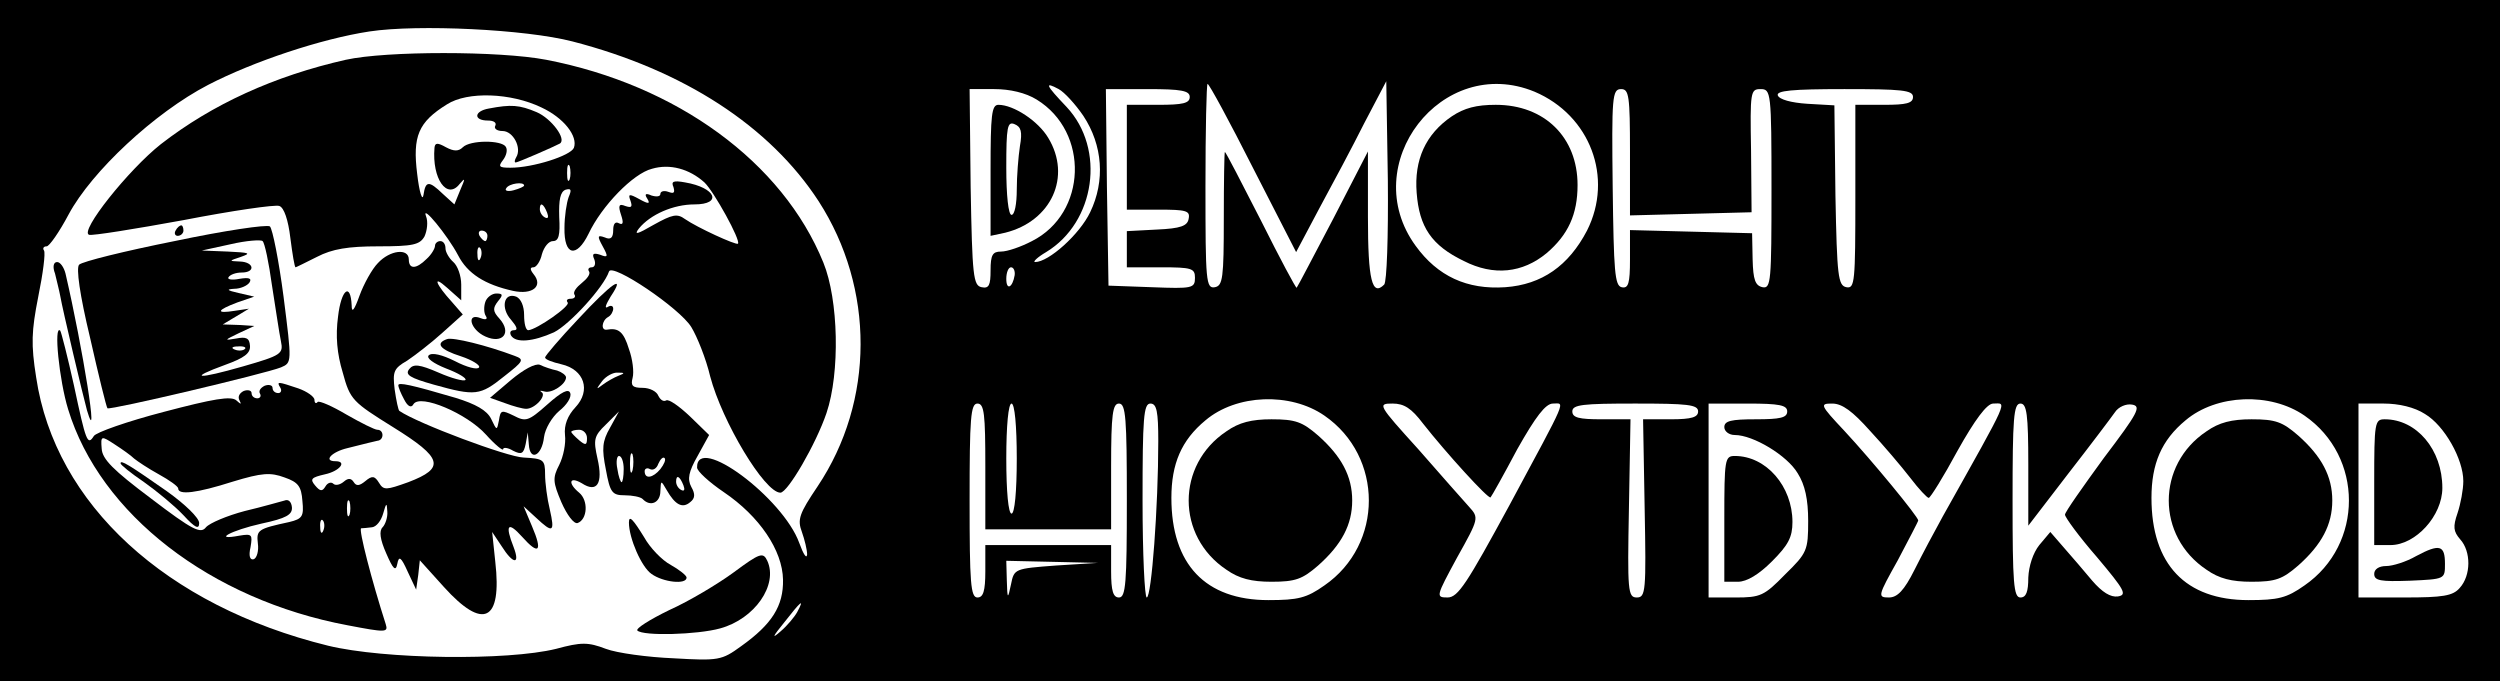<?xml version="1.0" standalone="no"?>
<!DOCTYPE svg PUBLIC "-//W3C//DTD SVG 20010904//EN"
 "http://www.w3.org/TR/2001/REC-SVG-20010904/DTD/svg10.dtd">
<svg version="1.0" xmlns="http://www.w3.org/2000/svg"
 width="477pt" height="130pt" viewBox="0 0 477 130"
 preserveAspectRatio="xMidYMid meet">

<g transform="translate(0,130) scale(0.1,-0.1)"
fill="#000000" stroke="none">
<path d="M0 650 l0 -650 2385 0 2385 0 0 650 0 650 -2385 0 -2385 0 0 -650z
m1092 571 c213 -55 377 -162 470 -305 107 -166 107 -381 -2 -544 -35 -52 -39
-63 -30 -87 5 -14 10 -34 10 -43 -1 -9 -7 0 -15 22 -31 86 -196 209 -195 144
0 -7 23 -28 51 -47 68 -46 112 -111 113 -167 1 -50 -21 -85 -80 -127 -37 -27
-43 -28 -129 -23 -49 2 -108 10 -129 18 -34 13 -47 13 -95 0 -93 -23 -328 -20
-435 6 -309 76 -521 270 -557 512 -10 63 -9 88 4 154 9 44 14 83 11 88 -3 4
-1 8 5 8 5 0 24 27 42 61 44 82 164 194 266 247 87 45 216 88 308 102 93 14
298 4 387 -19z m975 -142 c37 -56 42 -124 13 -184 -20 -42 -79 -95 -105 -95
-5 0 4 9 21 19 94 57 114 197 39 277 -40 42 -43 49 -15 34 11 -6 32 -29 47
-51z m324 -100 l82 -160 44 83 c25 46 64 119 86 163 l42 80 3 -189 c1 -108 -2
-194 -7 -199 -23 -23 -31 8 -31 129 l0 125 -66 -128 c-37 -70 -68 -130 -70
-132 -1 -2 -32 56 -68 128 -37 72 -67 131 -69 131 -1 0 -2 -57 -2 -127 0 -114
-2 -128 -17 -131 -17 -3 -18 11 -18 192 0 108 2 196 4 196 3 0 42 -72 87 -161z
m537 146 c106 -45 151 -164 100 -265 -35 -67 -86 -103 -156 -108 -73 -5 -129
21 -171 79 -113 155 50 367 227 294z m-950 -15 c101 -62 96 -217 -9 -270 -21
-11 -47 -20 -59 -20 -16 0 -20 -6 -20 -36 0 -28 -3 -35 -17 -32 -16 3 -18 21
-21 191 l-2 187 47 0 c30 0 60 -7 81 -20z m292 5 c0 -12 -13 -15 -60 -15 l-60
0 0 -100 0 -100 61 0 c52 0 60 -2 57 -17 -2 -14 -15 -19 -61 -21 l-57 -3 0
-34 0 -35 65 0 c59 0 65 -2 65 -20 0 -20 -5 -21 -82 -18 l-83 3 -3 188 -2 187
80 0 c64 0 80 -3 80 -15z m840 -105 l0 -121 116 3 116 3 -1 118 c-2 112 -1
117 18 117 20 0 21 -5 21 -191 0 -176 -1 -190 -17 -187 -14 3 -18 14 -19 53
l-1 50 -116 3 -117 3 0 -56 c0 -46 -3 -56 -16 -53 -13 3 -15 30 -17 191 -2
172 -1 187 16 187 15 0 17 -12 17 -120z m540 105 c0 -12 -13 -15 -55 -15 l-55
0 0 -176 c0 -162 -1 -175 -17 -172 -16 3 -18 21 -21 175 l-2 172 -52 3 c-30 2
-53 8 -56 16 -3 9 27 12 127 12 110 0 131 -2 131 -15z m-1714 -340 c-4 -24
-16 -30 -16 -7 0 12 4 22 9 22 5 0 8 -7 7 -15z m591 -268 c113 -78 113 -246 0
-324 -34 -24 -50 -28 -107 -28 -120 0 -185 68 -185 195 0 65 19 110 65 148 59
50 162 54 227 9z m1870 0 c113 -78 113 -246 0 -324 -34 -24 -50 -28 -107 -28
-120 0 -185 68 -185 195 0 65 19 110 65 148 59 50 162 54 227 9z m-2517 -97
l0 -120 120 0 120 0 0 120 c0 100 3 120 15 120 13 0 15 -27 15 -185 0 -158 -2
-185 -15 -185 -11 0 -15 12 -15 50 l0 50 -120 0 -120 0 0 -50 c0 -38 -4 -50
-15 -50 -13 0 -15 27 -15 185 0 158 2 185 15 185 13 0 15 -20 15 -120z m60 15
c0 -63 -4 -105 -10 -105 -6 0 -10 42 -10 105 0 63 4 105 10 105 6 0 10 -42 10
-105z m270 33 c0 -125 -13 -298 -22 -298 -4 0 -8 83 -8 185 0 158 2 185 15
185 12 0 15 -15 15 -72z m505 34 c44 -56 125 -145 129 -141 2 2 25 43 51 92
35 62 54 87 68 87 23 0 30 16 -83 -194 -81 -149 -98 -176 -118 -176 -23 0 -22
2 18 76 42 75 42 76 23 97 -11 12 -54 61 -97 110 -77 85 -78 87 -49 87 22 0
36 -9 58 -38z m525 23 c0 -11 -12 -15 -52 -15 l-53 0 3 -170 c3 -158 2 -170
-15 -170 -17 0 -18 12 -15 170 l3 170 -56 0 c-42 0 -55 3 -55 15 0 13 20 15
120 15 100 0 120 -2 120 -15z m170 0 c0 -12 -13 -15 -60 -15 -47 0 -60 -3 -60
-15 0 -8 9 -15 20 -15 35 0 100 -39 120 -73 14 -22 20 -50 20 -91 0 -56 -2
-61 -44 -102 -40 -41 -47 -44 -95 -44 l-51 0 0 185 0 185 75 0 c60 0 75 -3 75
-15z m158 -37 c26 -28 60 -68 77 -90 16 -21 32 -38 35 -38 3 0 28 40 55 90 33
59 56 90 68 90 26 0 34 17 -96 -215 -15 -27 -40 -74 -54 -102 -20 -40 -33 -53
-49 -53 -22 0 -21 3 17 71 21 40 39 74 39 76 0 7 -88 114 -141 171 -47 50 -47
52 -23 52 19 0 39 -15 72 -52z m302 -65 l0 -116 76 99 c42 54 82 107 89 117 7
11 22 17 33 15 18 -3 12 -15 -54 -102 -40 -55 -74 -103 -74 -108 0 -5 27 -42
61 -81 53 -63 58 -72 40 -75 -14 -2 -30 8 -49 30 -15 18 -39 46 -54 63 l-26
30 -21 -25 c-12 -15 -20 -40 -21 -62 0 -27 -4 -38 -15 -38 -13 0 -15 27 -15
185 0 158 2 185 15 185 12 0 15 -20 15 -117z m757 97 c37 -22 73 -86 73 -128
0 -16 -5 -43 -11 -61 -9 -26 -8 -35 5 -50 21 -23 21 -69 -1 -93 -13 -15 -32
-18 -105 -18 l-88 0 0 185 0 185 48 0 c29 0 59 -7 79 -20z m-2612 -289 c-79
-6 -80 -6 -86 -36 -6 -29 -7 -29 -8 8 l-1 37 88 -2 87 -2 -80 -5z m-494 -89
c-5 -9 -19 -26 -32 -37 -17 -15 -15 -10 7 17 32 41 40 48 25 20z"/>
<path d="M660 1186 c-137 -31 -255 -85 -353 -161 -62 -49 -156 -167 -137 -173
6 -2 87 11 180 28 93 18 175 30 183 27 9 -3 17 -27 21 -61 4 -31 8 -56 10 -56
1 0 19 9 41 20 29 15 59 20 117 20 66 0 79 3 88 19 5 11 7 28 3 38 -10 26 41
-36 61 -74 18 -35 51 -56 105 -68 37 -8 58 9 39 32 -7 9 -7 13 0 13 5 0 13 11
16 25 4 14 13 25 21 25 11 0 14 11 12 46 -1 33 2 48 12 52 11 3 12 0 6 -14 -4
-11 -8 -37 -8 -59 -1 -53 23 -58 46 -11 25 53 85 115 121 124 34 10 71 0 100
-26 18 -17 70 -111 64 -117 -4 -3 -78 31 -101 47 -15 11 -24 9 -60 -11 -31
-18 -38 -20 -28 -7 22 27 66 46 106 46 54 0 41 32 -18 42 -22 4 -27 2 -22 -9
3 -11 1 -13 -10 -9 -8 3 -15 1 -15 -4 0 -5 -7 -6 -17 -3 -11 5 -14 3 -8 -6 6
-10 3 -11 -15 -1 -20 11 -22 10 -17 -3 4 -12 2 -14 -10 -10 -12 5 -14 1 -8
-17 5 -15 4 -20 -4 -16 -7 4 -11 -1 -11 -13 0 -15 -5 -19 -16 -14 -14 5 -15 3
-4 -17 11 -20 10 -22 -5 -16 -13 4 -16 2 -11 -9 3 -8 1 -15 -5 -15 -6 0 -8 -4
-5 -8 3 -5 -4 -14 -14 -22 -10 -8 -17 -17 -14 -22 3 -4 0 -8 -7 -8 -7 0 -9 -3
-6 -7 7 -6 -59 -52 -75 -53 -5 0 -8 13 -8 29 0 17 -6 31 -15 35 -24 9 -30 -22
-10 -44 11 -13 14 -20 6 -20 -7 0 -9 -4 -6 -10 9 -15 42 -12 82 6 30 15 95 86
105 116 6 17 135 -70 157 -106 11 -18 28 -60 36 -94 23 -87 104 -222 134 -222
14 0 68 93 88 152 26 77 23 216 -6 287 -78 192 -280 339 -529 387 -89 17 -305
17 -382 0z m373 -91 c43 -20 70 -55 62 -77 -6 -15 -78 -38 -121 -38 -22 0 -24
2 -14 15 6 8 9 19 5 25 -8 13 -68 13 -82 -1 -8 -8 -17 -8 -32 0 -16 9 -21 9
-22 -1 -5 -59 24 -100 48 -69 11 13 11 11 1 -12 l-11 -27 -22 20 c-27 26 -33
25 -37 -2 -2 -13 -8 5 -12 40 -9 72 2 99 57 133 39 25 122 22 180 -6z m54
-137 c-3 -7 -5 -2 -5 12 0 14 2 19 5 13 2 -7 2 -19 0 -25z m-87 -12 c0 -2 -9
-6 -20 -9 -11 -3 -18 -1 -14 4 5 9 34 13 34 5z m44 -52 c3 -8 2 -12 -4 -9 -6
3 -10 10 -10 16 0 14 7 11 14 -7z m-114 -44 c0 -5 -2 -10 -4 -10 -3 0 -8 5
-11 10 -3 6 -1 10 4 10 6 0 11 -4 11 -10z m-13 -42 c-3 -8 -6 -5 -6 6 -1 11 2
17 5 13 3 -3 4 -12 1 -19z"/>
<path d="M933 1093 c-29 -5 -30 -23 -2 -23 11 0 17 -4 14 -10 -3 -5 3 -10 14
-10 20 0 37 -32 26 -50 -3 -5 -4 -10 -1 -10 4 0 73 30 84 36 14 8 -16 48 -44
60 -33 14 -49 15 -91 7z"/>
<path d="M333 840 c-95 -19 -176 -39 -182 -45 -6 -6 1 -57 21 -140 16 -71 31
-132 33 -134 5 -4 301 66 331 78 21 9 21 9 5 135 -9 69 -21 129 -26 134 -6 4
-87 -8 -182 -28z m186 -85 c7 -44 14 -92 17 -106 5 -24 1 -27 -72 -48 -87 -25
-108 -24 -34 3 36 13 48 22 47 36 -1 15 -7 18 -27 14 -23 -4 -22 -3 5 10 l30
14 -30 2 -30 1 25 15 25 15 -27 -4 c-37 -6 -35 1 5 16 l32 11 -30 7 c-22 5
-24 7 -8 8 12 0 25 6 29 12 5 8 -1 10 -19 7 -15 -3 -24 -1 -21 3 3 5 14 9 25
9 27 0 24 20 -3 21 -22 1 -22 1 2 9 20 7 16 8 -25 10 l-50 2 55 12 c30 7 58 9
61 6 4 -3 12 -41 18 -85z m-52 -121 c-3 -3 -12 -4 -19 -1 -8 3 -5 6 6 6 11 1
17 -2 13 -5z"/>
<path d="M335 860 c-3 -5 -1 -10 4 -10 6 0 11 5 11 10 0 6 -2 10 -4 10 -3 0
-8 -4 -11 -10z"/>
<path d="M830 831 c0 -5 -7 -17 -16 -25 -20 -20 -34 -20 -34 -1 0 22 -36 18
-59 -7 -11 -11 -27 -40 -35 -62 -10 -28 -15 -34 -15 -19 -2 45 -20 31 -26 -21
-5 -37 -2 -71 9 -107 14 -52 19 -56 96 -104 95 -59 100 -78 29 -105 -42 -15
-47 -16 -56 -1 -8 13 -13 14 -26 3 -11 -9 -17 -10 -22 -2 -5 8 -11 8 -19 1 -7
-6 -16 -8 -20 -4 -4 4 -11 2 -15 -5 -6 -10 -10 -10 -20 2 -10 12 -7 15 19 21
28 6 43 25 20 25 -24 0 -7 18 23 25 17 4 35 9 40 10 4 1 12 3 17 4 13 1 13 21
0 21 -5 0 -31 13 -59 29 -27 16 -52 27 -55 24 -3 -4 -6 -2 -6 4 0 6 -14 16
-31 22 -39 13 -42 14 -34 1 3 -5 1 -10 -4 -10 -6 0 -11 4 -11 10 0 5 -7 7 -15
4 -8 -4 -12 -10 -9 -15 3 -5 0 -9 -5 -9 -6 0 -11 4 -11 10 0 5 -7 7 -15 4 -8
-4 -12 -11 -8 -18 4 -8 3 -8 -6 0 -10 9 -44 3 -139 -22 -69 -18 -129 -39 -133
-46 -12 -19 -15 -11 -38 97 -12 54 -24 101 -26 104 -13 13 -2 -95 15 -150 61
-200 272 -363 533 -412 73 -14 78 -14 73 2 -27 84 -52 181 -47 183 3 0 13 1
21 2 8 1 17 12 21 26 6 21 7 22 8 4 1 -11 -4 -25 -9 -30 -7 -7 -5 -23 7 -50
13 -30 18 -35 21 -20 3 16 7 14 20 -15 l16 -34 4 28 3 28 46 -51 c75 -83 111
-66 98 48 l-6 57 18 -27 c22 -35 36 -36 23 -2 -17 43 -11 50 16 20 32 -36 40
-29 19 20 l-16 38 24 -22 c32 -30 36 -28 26 16 -5 20 -9 51 -9 67 0 28 -3 30
-41 32 -31 1 -202 65 -237 89 -2 1 -6 20 -9 41 -4 34 -2 40 24 55 15 10 46 34
67 53 l39 35 -20 23 c-32 35 -39 54 -10 28 l27 -24 0 30 c0 17 -7 36 -15 43
-8 7 -15 19 -15 26 0 8 -4 14 -10 14 -5 0 -10 -4 -10 -9z m-574 -406 c6 -5 27
-19 47 -30 20 -11 37 -23 37 -27 0 -13 35 -9 104 13 56 17 72 18 99 8 26 -9
32 -17 34 -45 3 -29 0 -34 -25 -40 -60 -13 -63 -15 -60 -41 2 -14 -2 -28 -8
-30 -7 -2 -10 6 -6 23 4 24 3 26 -21 22 -53 -10 -16 10 42 23 47 10 59 17 58
31 -1 11 -7 16 -14 13 -8 -2 -42 -12 -76 -20 -34 -9 -67 -23 -74 -31 -10 -13
-25 -6 -105 55 -72 54 -93 75 -94 95 -2 25 -1 25 25 8 14 -9 31 -21 37 -27z
m411 -107 c-3 -7 -5 -2 -5 12 0 14 2 19 5 13 2 -7 2 -19 0 -25z m-50 -30 c-3
-8 -6 -5 -6 6 -1 11 2 17 5 13 3 -3 4 -12 1 -19z"/>
<path d="M230 416 c0 -3 20 -19 45 -36 24 -17 58 -45 75 -63 22 -24 30 -28 30
-15 0 10 -27 36 -62 61 -73 51 -88 60 -88 53z"/>
<path d="M105 778 c3 -13 8 -32 10 -43 4 -24 44 -193 51 -218 24 -81 -8 119
-41 261 -3 12 -10 22 -16 22 -7 0 -9 -9 -4 -22z"/>
<path d="M1103 691 c-35 -37 -63 -70 -63 -73 0 -4 14 -9 31 -13 44 -10 57 -50
27 -82 -15 -16 -22 -34 -20 -53 2 -16 -3 -41 -11 -57 -13 -25 -12 -33 4 -71
11 -25 24 -42 31 -40 19 7 21 43 3 58 -22 18 -19 32 5 18 29 -19 41 -1 30 47
-8 36 -7 43 16 65 l25 25 -17 -31 c-15 -26 -16 -40 -8 -80 8 -44 12 -49 36
-49 14 0 30 -3 34 -7 15 -16 34 -7 34 15 1 21 1 21 12 2 16 -28 30 -36 45 -23
9 7 10 15 2 29 -8 15 -5 29 12 59 l22 40 -36 35 c-21 20 -41 34 -46 31 -5 -3
-11 1 -15 9 -3 8 -16 15 -30 15 -19 0 -23 4 -19 19 3 11 0 36 -7 55 -10 33
-20 41 -42 37 -12 -2 -10 17 2 24 6 3 10 11 10 16 0 6 -5 7 -11 3 -6 -3 -3 5
6 20 30 45 2 26 -62 -43z m77 -108 c-8 -3 -22 -11 -30 -17 -13 -10 -13 -9 -1
7 7 9 21 17 30 16 13 0 14 -1 1 -6z m-60 -119 c0 -14 -3 -14 -15 -4 -8 7 -15
14 -15 16 0 2 7 4 15 4 8 0 15 -7 15 -16z m87 -61 c-3 -10 -5 -4 -5 12 0 17 2
24 5 18 2 -7 2 -21 0 -30z m-17 2 c0 -14 -2 -25 -4 -25 -2 0 -6 11 -8 25 -3
14 -1 25 3 25 5 0 9 -11 9 -25z m70 0 c-14 -17 -30 -20 -30 -4 0 5 5 7 10 4 6
-3 13 1 16 10 4 9 9 14 12 11 3 -3 -1 -12 -8 -21z m44 -31 c3 -8 2 -12 -4 -9
-6 3 -10 10 -10 16 0 14 7 11 14 -7z"/>
<path d="M926 724 c-3 -9 -3 -21 1 -27 4 -6 0 -8 -10 -4 -28 11 -20 -22 9 -35
33 -15 51 7 27 34 -13 14 -13 20 -3 33 10 12 10 15 -3 15 -8 0 -18 -7 -21 -16z"/>
<path d="M853 653 c-23 -8 -14 -20 27 -33 21 -7 37 -17 34 -21 -3 -5 -23 0
-46 12 -24 12 -44 17 -50 11 -5 -5 8 -15 33 -25 24 -9 40 -19 37 -22 -3 -3
-26 3 -51 14 -37 16 -48 17 -56 7 -9 -11 1 -17 47 -30 79 -22 88 -21 134 16
37 29 39 32 20 39 -53 20 -118 36 -129 32z"/>
<path d="M975 575 l-40 -34 28 -10 c16 -6 34 -11 41 -11 17 0 40 26 29 32 -4
3 -2 3 6 1 14 -4 41 14 41 27 0 4 -8 10 -17 13 -10 2 -25 7 -33 11 -9 3 -31
-9 -55 -29z"/>
<path d="M760 565 c0 -4 5 -16 11 -27 7 -14 14 -17 18 -9 13 20 102 -18 138
-58 18 -20 33 -32 33 -28 0 4 9 3 19 -3 16 -8 20 -6 24 13 l4 22 2 -23 c2 -33
25 -22 29 14 2 16 15 38 29 50 14 11 24 26 21 34 -3 9 -16 3 -44 -22 -36 -32
-41 -33 -64 -21 -23 11 -25 11 -28 -9 -4 -20 -4 -20 -15 3 -8 16 -29 28 -68
40 -85 25 -109 30 -109 24z"/>
<path d="M1200 303 c0 -30 24 -85 43 -98 22 -16 67 -21 67 -7 0 4 -14 15 -30
24 -17 9 -40 33 -51 53 -21 34 -29 43 -29 28z"/>
<path d="M1400 208 c-30 -22 -85 -55 -123 -72 -37 -18 -64 -35 -61 -39 11 -11
115 -8 158 4 66 18 111 83 90 129 -8 17 -14 15 -64 -22z"/>
<path d="M2770 1078 c-50 -34 -72 -83 -67 -146 5 -65 28 -100 90 -130 57 -29
112 -23 158 15 41 35 59 74 59 130 0 91 -63 153 -156 153 -37 0 -60 -6 -84
-22z"/>
<path d="M1890 975 l0 -125 28 6 c88 22 127 107 82 181 -19 32 -66 63 -95 63
-13 0 -15 -19 -15 -125z m56 46 c-3 -20 -6 -57 -6 -83 0 -27 -4 -48 -10 -48
-6 0 -10 37 -10 90 0 78 2 89 16 83 12 -5 15 -14 10 -42z"/>
<path d="M2340 477 c-96 -64 -96 -200 0 -264 24 -17 48 -23 86 -23 46 0 59 5
89 31 45 40 65 78 65 124 0 46 -20 84 -65 124 -30 26 -43 31 -89 31 -38 0 -62
-6 -86 -23z"/>
<path d="M4210 477 c-96 -64 -96 -200 0 -264 24 -17 48 -23 86 -23 46 0 59 5
89 31 45 40 65 78 65 124 0 46 -20 84 -65 124 -30 26 -43 31 -89 31 -38 0 -62
-6 -86 -23z"/>
<path d="M3290 310 l0 -120 26 0 c17 0 40 14 65 39 31 31 39 46 39 75 0 68
-50 126 -110 126 -19 0 -20 -6 -20 -120z"/>
<path d="M4530 380 l0 -120 31 0 c48 0 99 56 99 109 0 73 -49 131 -110 131
-19 0 -20 -6 -20 -120z"/>
<path d="M4610 239 c-19 -11 -45 -19 -57 -19 -14 0 -23 -6 -23 -15 0 -13 12
-15 68 -13 67 3 67 3 67 32 0 36 -10 39 -55 15z"/>
</g>
</svg>
